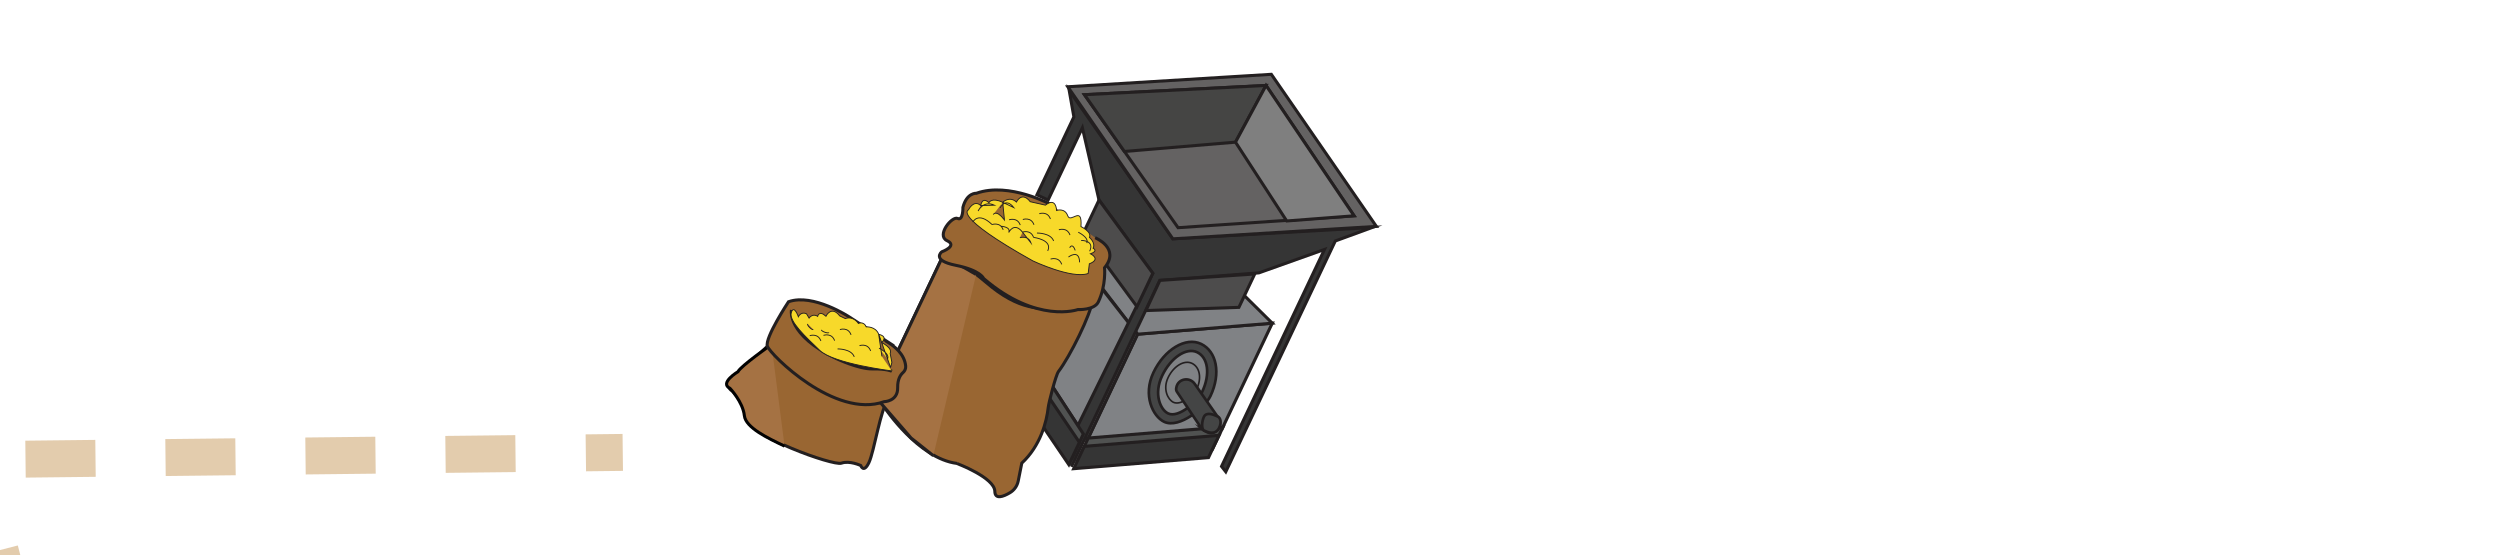 <?xml version="1.0" encoding="UTF-8"?>
<svg id="noBack" xmlns="http://www.w3.org/2000/svg" viewBox="0 0 406.05 90.19">
  <defs>
    <style>
      .cls-1, .cls-2, .cls-3, .cls-4, .cls-5, .cls-6, .cls-7, .cls-8, .cls-9, .cls-10, .cls-11, .cls-12, .cls-13, .cls-14, .cls-15, .cls-16, .cls-17, .cls-18, .cls-19, .cls-20 {
        stroke-miterlimit: 10;
      }

      .cls-1, .cls-2, .cls-4, .cls-5, .cls-6, .cls-7, .cls-8, .cls-9, .cls-11, .cls-12, .cls-13, .cls-14, .cls-17, .cls-18, .cls-19, .cls-20 {
        stroke: #231f20;
      }

      .cls-1, .cls-7, .cls-17 {
        stroke-width: .51px;
      }

      .cls-1, .cls-11, .cls-14, .cls-19 {
        fill: #808285;
      }

      .cls-2 {
        fill: #4d4c4c;
      }

      .cls-2, .cls-4, .cls-5, .cls-9, .cls-10, .cls-12, .cls-13, .cls-14, .cls-18, .cls-20 {
        stroke-width: .5px;
      }

      .cls-3, .cls-15, .cls-16 {
        stroke: #e3ccad;
        stroke-width: 6px;
      }

      .cls-3, .cls-15, .cls-16, .cls-18 {
        fill: none;
      }

      .cls-4 {
        fill: #7f7f7f;
      }

      .cls-5 {
        fill: #646262;
      }

      .cls-6 {
        fill: #444545;
      }

      .cls-6, .cls-19 {
        stroke-width: .44px;
      }

      .cls-7 {
        fill: #505251;
      }

      .cls-8 {
        fill: #f7d92a;
        stroke-width: .15px;
      }

      .cls-9, .cls-17 {
        fill: #353535;
      }

      .cls-10 {
        stroke: #020202;
      }

      .cls-10, .cls-20 {
        fill: #a57243;
      }

      .cls-11 {
        stroke-width: .27px;
      }

      .cls-12 {
        fill: #454544;
      }

      .cls-13 {
        fill: #996632;
      }

      .cls-15 {
        stroke-dasharray: 0 0 0 0 0 0 11.37 11.37;
      }

      .cls-16 {
        stroke-dasharray: 0 0 0 0 0 0 12.1 12.1;
      }
    </style>
  </defs>
  <g id="Malting">
    <polygon class="cls-1" points="198.49 69.65 176.61 71.44 184.76 54.28 206.64 52.49 198.49 69.65"/>
    <polygon class="cls-14" points="206.64 52.49 184.76 54.28 172.13 37.82 192.72 38.74 206.64 52.49"/>
    <polygon class="cls-14" points="184.76 54.28 176.61 71.44 165.07 53.79 172.36 38.43 184.76 54.28"/>
    <path class="cls-6" d="M196.6,64.33c-.86,1.81-5.03,5.36-7.52,4.18-1.81-.86-3.51-4.28-1.73-8.02s5.24-5.82,7.73-4.63,3.29,4.73,1.52,8.47Z"/>
    <path class="cls-19" d="M195.24,63.68c-.67,1.42-3.78,4.3-5.52,3.47-1.26-.6-2.37-3.17-.97-6.12s3.94-4.65,5.69-3.82,2.2,3.53,.8,6.47Z"/>
    <path class="cls-11" d="M194.34,63.25c-.43,.9-2.51,2.68-3.76,2.09-.9-.43-1.75-2.14-.86-4.01s2.62-2.91,3.87-2.32,1.65,2.36,.76,4.23Z"/>
    <polygon class="cls-7" points="196.92 72.97 175.04 74.76 176.75 71.15 198.64 69.36 196.92 72.97"/>
    <path class="cls-6" d="M195.27,69.76l-4.1-6.11c-.12-.18-.17-.39-.13-.59,0-.05,.02-.11,.03-.16,.28-1.41,2.15-1.73,2.97-.56l3.53,5.06,.22,.31s1.18,1.74-.73,2.56c-.64,.28-1.47-.34-1.8-.52h0Z"/>
    <polyline class="cls-9" points="172.65 74.04 187.24 44.39 178.5 32.49 175.8 20.75 170.23 32.49 168.42 31.64 174.42 18.99 173.66 14.7 190.49 38.79 222.87 36.95 216.88 39.14 199.09 76.63 198.4 75.75 215.12 40.52 204.47 44.32 188.39 45.54 174.02 75.81"/>
    <polygon class="cls-5" points="173.43 14.09 206.49 12.07 223.55 36.77 190.49 38.79 173.43 14.09"/>
    <polygon class="cls-18" points="176.14 15.38 205.63 13.88 219.93 35.05 191.34 36.98 182.63 24.6 176.14 15.38"/>
    <polygon class="cls-2" points="203.79 44.5 201.22 49.92 186.12 50.44 188.39 45.54 203.79 44.5"/>
    <path class="cls-6" d="M198.04,69.44c-.64,1.36-1.95,.73-2.45,.5s-.4-1.49-.05-2.24c.43-.9,1.74-.28,2.24-.05s.62,1.03,.26,1.78Z"/>
    <polygon class="cls-17" points="196.28 74.32 174.4 76.12 176.11 72.5 197.99 70.71 196.28 74.32"/>
    <polygon class="cls-7" points="174.24 74.11 163.35 57.4 165.07 53.79 175.96 70.49 174.24 74.11"/>
    <polygon class="cls-17" points="173.6 75.46 162.53 59.14 164.25 55.52 175.32 71.85 173.6 75.46"/>
    <polygon class="cls-2" points="187.24 44.39 184.67 49.81 175.93 37.91 178.5 32.49 187.24 44.39"/>
    <polygon class="cls-12" points="205.63 13.88 200.67 23.09 182.63 24.6 176.14 15.38 205.63 13.88"/>
    <polygon class="cls-4" points="200.67 23.09 208.99 35.89 219.93 35.05 205.63 13.88 200.67 23.09"/>
    <path class="cls-13" d="M124.64,56.24s-3.95,3.66-4.38,4.56c0,0-3.09,1.85-1.29,2.71,0,0,2.11,2.2,2.33,4.43,.28,2.84,14.03,7.76,15.36,7.29s3.14,.38,3.14,.38c0,0,.47,1.33,1.33-.47s1.91-8.86,3.08-10.06"/>
    <path class="cls-13" d="M155.45,75.29s6.08,2.28,6.13,4.51c.02,1.4,1.41,.85,2.45,.23,.7-.41,1.19-1.11,1.35-1.91l.58-2.9c3.04-2.82,4.04-6.73,4.29-9.03,.08-.75,1.22-5.25,1.67-5.85,1.83-2.4,5.26-9.22,5.57-11.74,0,0-1.57,1.6-5.02,1.56s-6.81,.45-12.38-4.35-7.33-3.41-7.33-3.41l-6.86,14.45-2.24,9.34s5.52,8.32,11.79,9.08"/>
    <path class="cls-10" d="M125.3,55.95s-5.01,3.52-5.44,4.42c0,0-3.09,1.85-1.29,2.71,0,0,2.09,2.2,2.33,4.43,.21,1.95,3.82,3.66,6.53,4.95"/>
    <polyline class="cls-20" points="151.59 74.01 147.98 71.14 142.25 64.54 153.19 41.51 158.54 44.58"/>
    <path class="cls-13" d="M143.86,55.4s.19,.09,.47,.27c.86,.53,2.6,1.82,2.77,3.79,.04,.41-.14,.8-.44,1.06-.38,.34-.89,1.05-.86,2.44,.05,2.24-2.19,2.28-2.19,2.28-7.99,2.85-18.5-7.67-18.97-9s3.43-7.23,3.43-7.23c4-1.42,9.89,2.48,9.89,2.48l7.23,4.69"/>
    <path class="cls-18" d="M128.55,50.35s-.81,4.04,7.32,7.9c0,0,3.61,1.72,5.85,1.67s3.14,.38,3.14,.38"/>
    <path class="cls-8" d="M132.09,53.51c-.18,.18-1.08-.71-.9-.89m2.24,.95c-.08,.24,1.11,.66,1.2,.43m8.1,.31l1.9,5.33,.09-.2,.14-.58-.28-1.46c.43-.9-1.38-1.76-1.38-1.76,1.1-1.08-.47-1.33-.47-1.33m1.42,4c.43-.9-1.38-1.76-1.38-1.76m.47,1.33l-.52-3.57c-.47-1.33-2.02-1.22-2.02-1.22-.44-.97-1.28-.56-1.28-.56,0,0-.8-1.26-2.13-.79l-.9-.43c-1.38-1.76-2.24,.05-2.24,.05-1.14-1.04-1.35,.02-1.35,.02-.83-.55-1.39,.28-1.39,.28l-.41-.69c-.9-.43-1.33,.47-1.33,.47,0,0-.72-2.06-1.15-.67s2.33,3.94,4.61,6.13,11.7,3.34,11.7,3.34m-6.6-5.85c-.47-1.33-1.81-.86-1.81-.86m2.33,4.43c-.47-1.33-2.71-1.29-2.71-1.29m-2.71-1.29c-.47-1.33-1.81-.86-1.81-.86m9.89,2.48c-.47-1.33-1.81-.86-1.81-.86m-4.04-.81c-.47-1.33-1.81-.86-1.81-.86"/>
    <path class="cls-13" d="M170.8,33.27s-6.89-3.78-12.21-1.88c0,0-1.56-.13-2.19,2.28,0,0,.05,2.24-.86,1.81s-3.52,2.76-1.72,3.61-.86,1.81-.86,1.81c0,0-1.76,1.38,2.28,2.19s4.52,2.14,4.52,2.14c8.65,7.43,15.31,5.05,15.31,5.05,0,0,2.67,.13,3.32-1.24,1.29-2.71,1.01-5.55,1.01-5.55,2.62-3.18-1.53-4.88-1.53-4.88"/>
    <path class="cls-8" d="M176.51,39.48c.43-.9-1.38-1.76-1.38-1.76m1.85,3.09c.86-1.81-1.38-1.76-1.38-1.76m-4.99-3.48c-.47-1.33-1.81-.86-1.81-.86m2.33,4.43c-.47-1.33-2.71-1.29-2.71-1.29m-2.71-1.29c-.47-1.33-1.81-.86-1.81-.86m9.89,2.48c-.47-1.33-1.81-.86-1.81-.86m-4.04-.81c-.47-1.33-1.81-.86-1.81-.86m-6.85-2.27h0l2.24-.05c-1.81-.86-2.66,.95-2.66,.95m4-1.42h0l1.81,.86c-1.38-1.76-2.24,.05-2.24,.05m.43-.9h0l.28,2.84c-1.38-1.76-1.81-.86-1.81-.86m1.53-1.99c-1.81-.86-2.24,.05-2.24,.05-1.14-1.04-1.33,.47-1.33,.47-1.14-1.04-2,.71-2,.71,0,0-2.66,.95,10.46,8.28,0,0,6.32,3,8.99,2.05l.19-1.57c1.99-.77,.19-1.63,.19-1.63,1.33-.47,.43-.9,.43-.9,.43-.9-.6-1.76-.6-1.76,.43-.9-1.38-1.76-1.38-1.76,.25-3.57-1.68-.43-2.15-1.76s-1.81-.86-1.81-.86c0,0-.05-2.24-1.81-.86l-2.47-.56c-1.38-1.76-2.24,.05-2.24,.05-1.14-1.04-2.24,.05-2.24,.05m-1.72,3.61c-2.28-2.19-3.14-.38-3.14-.38m4.95,1.24c-.47-1.33-1.81-.86-1.81-.86m13.51,4.2c-.47-1.33-.9-.43-.9-.43m1.61,2.37c-.05-2.24-1.81-.86-1.81-.86m-7.46-4.04c-1.38-1.76-2.24,.05-2.24,.05m2.24-.05l1.38,1.76c-.47-1.33-1.81-.86-1.81-.86m4.52,2.14c.86-1.81-2.28-2.19-2.28-2.19m4.56,4.38c-.47-1.33-1.81-.86-1.81-.86m-2.76-3.52c-.47-1.33-1.81-.86-1.81-.86m-2.24,.05c.43-.9-1.25-1.01-1.25-1.01"/>
  </g>
  <g id="Lines">
    <line class="cls-16" x1="-12.08" y1="42.47" x2="40.73" y2="247.56"/>
    <g>
      <line class="cls-15" x1="-109.55" y1="75.86" x2="89.47" y2="73.61"/>
      <line class="cls-3" x1="95.15" y1="73.55" x2="101.15" y2="73.48"/>
    </g>
  </g>
</svg>